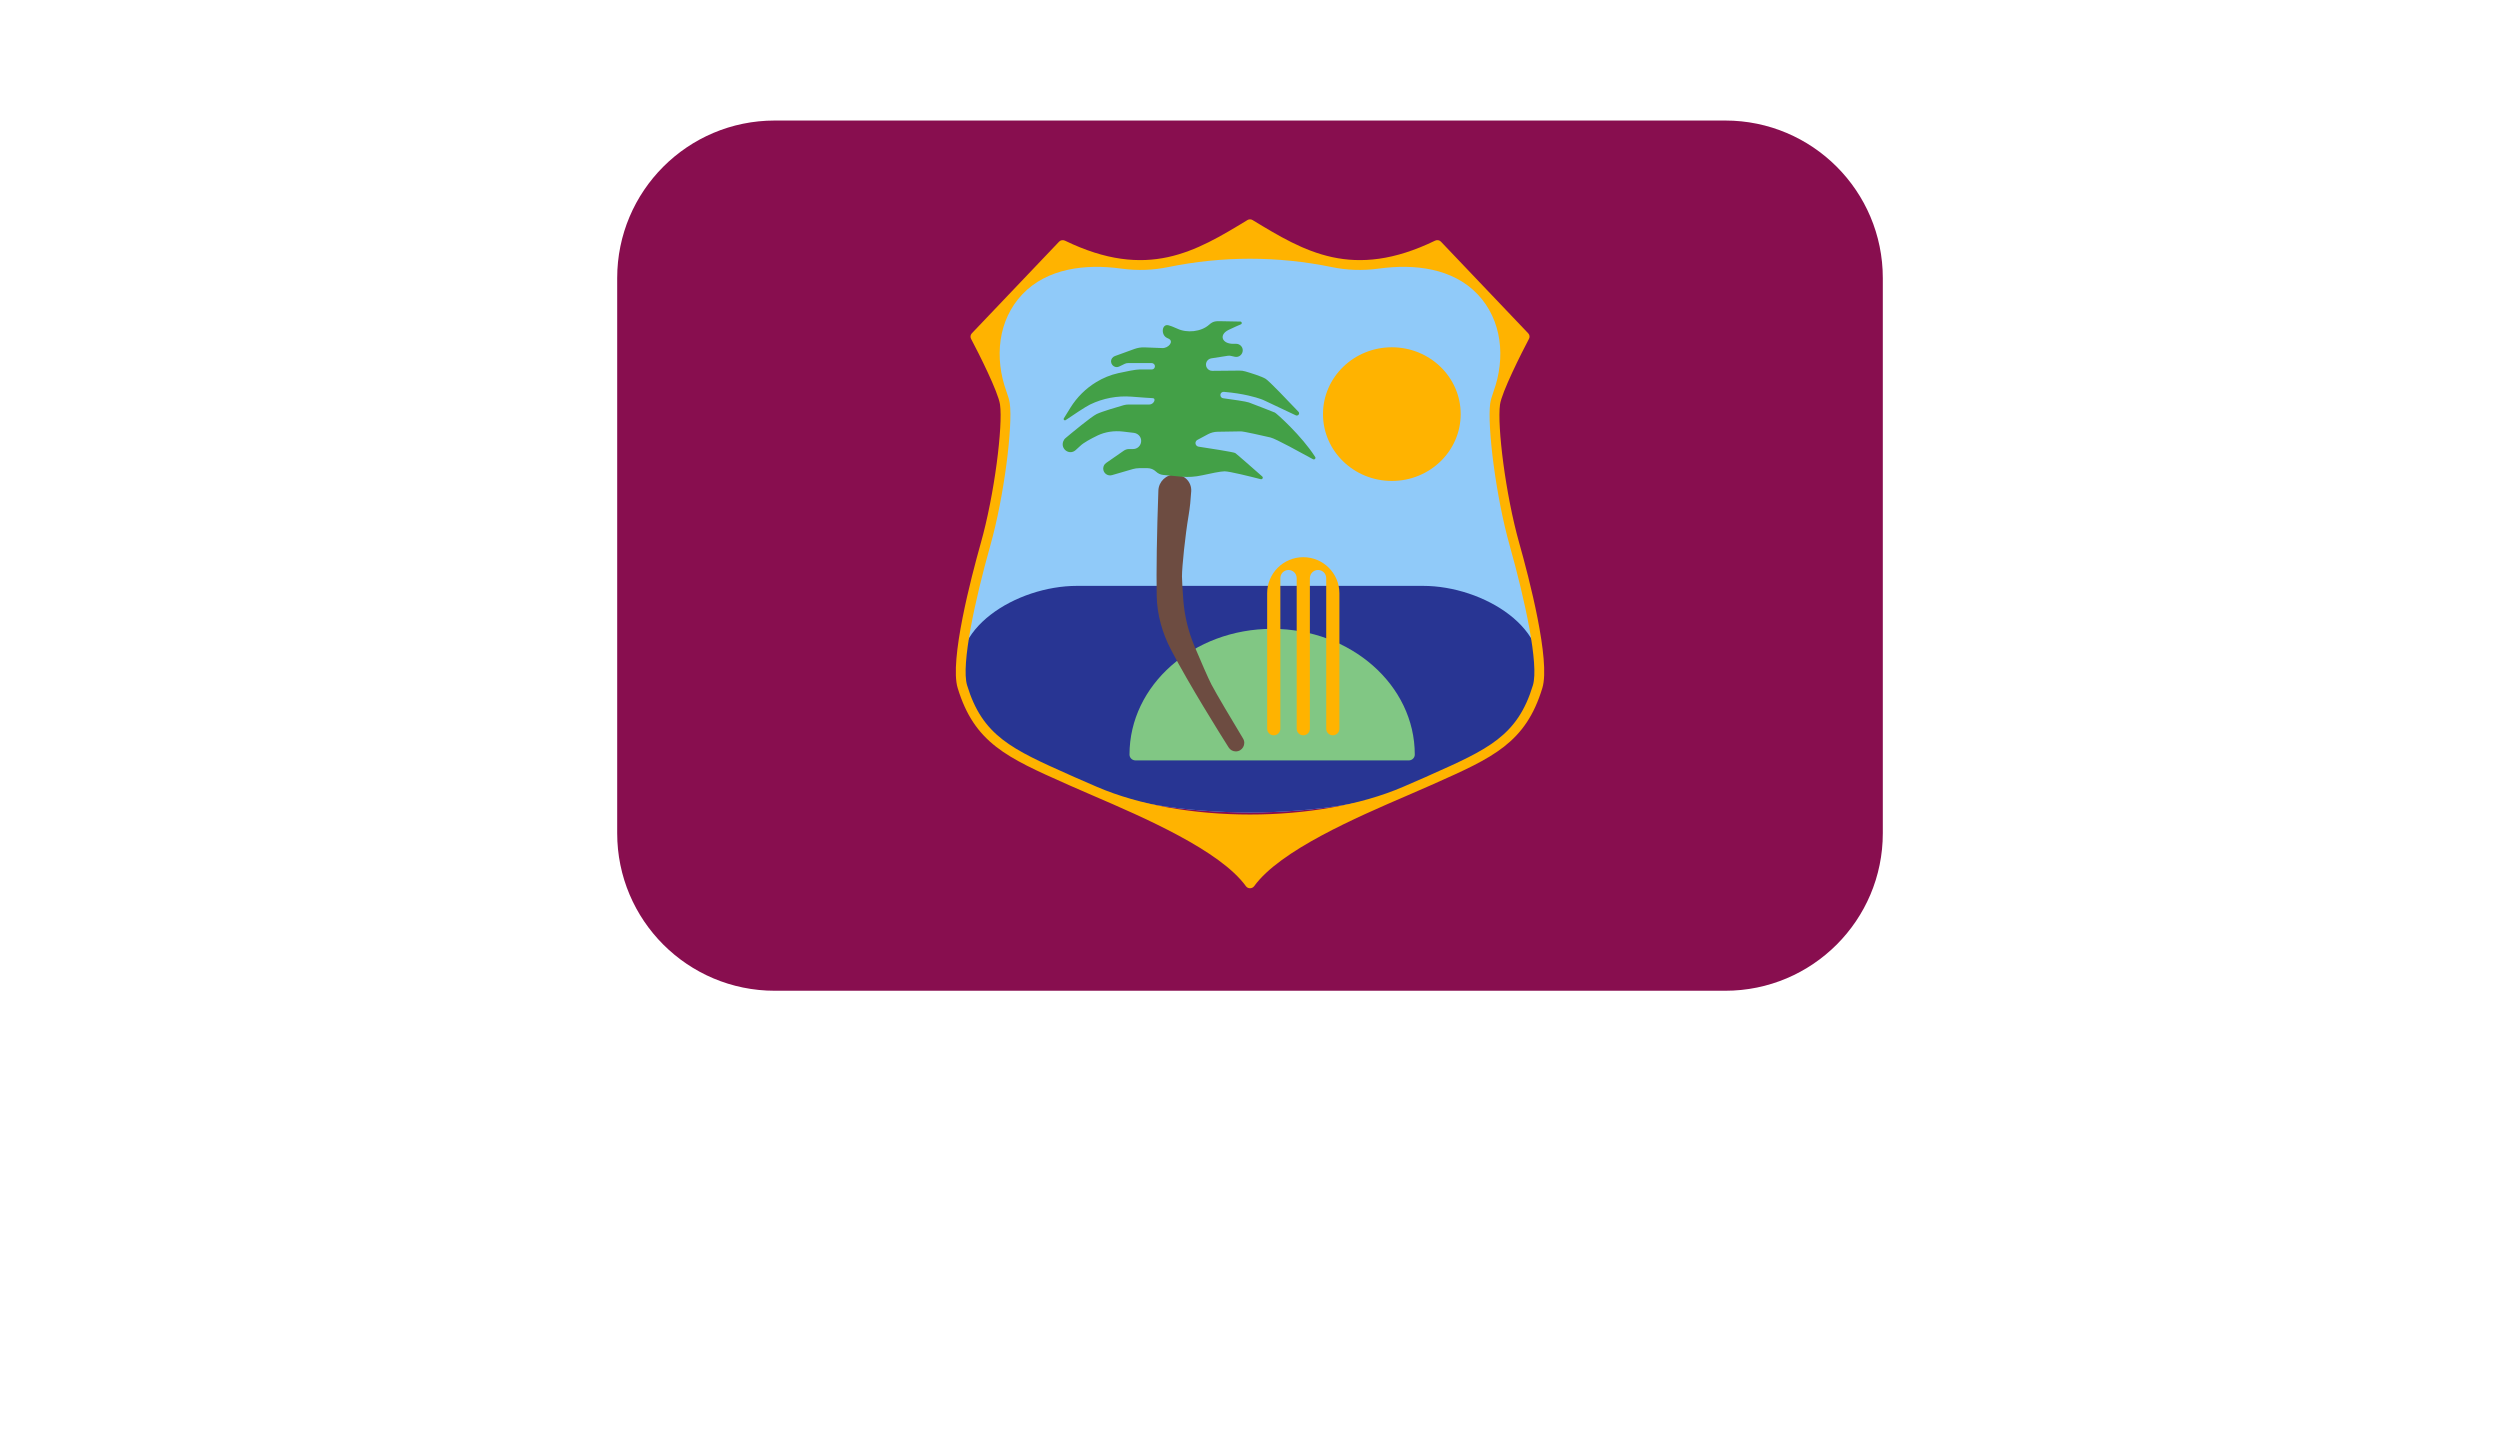 <svg width="70" height="40" viewBox="0 20 80 10" fill="none" xmlns="http://www.w3.org/2000/svg">
                <g clipPath="url(#clip0_20_12601)">
                <path d="M55.208 6H24.792C22.007 6 19.75 8.257 19.75 11.042V28.806C19.75 31.59 22.007 33.847 24.792 33.847H55.208C57.993 33.847 60.25 31.59 60.25 28.806V11.042C60.25 8.257 57.993 6 55.208 6Z" fill="#880E4F"/>
                <path d="M34.316 27.147C37.292 28.473 42.707 28.473 45.683 27.147C47.649 26.271 48.68 25.845 49.203 24.114C49.442 23.326 48.833 20.878 48.464 19.567C48.02 17.993 47.745 15.776 47.843 15.069C47.854 14.985 47.888 14.869 47.936 14.736C48.341 13.604 48.228 12.326 47.4 11.456C46.562 10.576 45.261 10.44 44.055 10.588C43.535 10.653 43.061 10.623 42.615 10.528C40.873 10.157 39.126 10.157 37.385 10.527C36.939 10.622 36.464 10.652 35.943 10.588C34.738 10.439 33.437 10.576 32.6 11.456C31.771 12.326 31.658 13.605 32.063 14.736C32.111 14.87 32.145 14.985 32.156 15.069C32.253 15.776 31.979 17.993 31.535 19.567C31.166 20.878 30.557 23.326 30.795 24.114C31.32 25.845 32.35 26.271 34.316 27.147Z" fill="#90CAF9"/>
                <path d="M49.204 24.114C48.679 25.846 47.649 26.271 45.684 27.147C42.706 28.473 37.294 28.473 34.316 27.147C32.351 26.271 31.321 25.846 30.796 24.114C30.24 22.279 32.541 20.891 34.459 20.891H45.541C47.459 20.891 49.76 22.278 49.204 24.114Z" fill="#283593"/>
                <path d="M40 30.567C39.948 30.567 39.9 30.543 39.871 30.503C39.041 29.355 36.593 28.299 34.973 27.601C34.71 27.488 34.467 27.383 34.251 27.286L34.127 27.231C32.226 26.385 31.179 25.919 30.645 24.157C30.381 23.284 31.074 20.628 31.384 19.527C31.828 17.953 32.095 15.771 32.001 15.09C31.947 14.694 31.313 13.435 31.073 12.984C31.043 12.927 31.053 12.858 31.098 12.81L33.891 9.876C33.938 9.826 34.014 9.813 34.077 9.843C36.719 11.126 38.267 10.187 39.905 9.193L39.917 9.185C39.968 9.154 40.033 9.154 40.084 9.185L40.096 9.193C41.735 10.187 43.282 11.126 45.925 9.843C45.988 9.813 46.063 9.826 46.11 9.876L48.904 12.81C48.949 12.858 48.959 12.927 48.928 12.984C48.689 13.435 48.055 14.694 48 15.09C47.907 15.771 48.173 17.953 48.617 19.527C48.928 20.628 49.62 23.284 49.356 24.157C48.822 25.918 47.776 26.385 45.875 27.231L45.751 27.286C45.535 27.383 45.291 27.488 45.029 27.601C43.409 28.299 40.96 29.355 40.131 30.503C40.099 30.544 40.051 30.567 40 30.567ZM32.717 11.559C31.931 12.384 31.816 13.596 32.205 14.667C32.261 14.82 32.3 14.952 32.313 15.049C32.41 15.758 32.141 18.001 31.688 19.608C31.2 21.338 30.75 23.419 30.947 24.071C31.44 25.698 32.382 26.118 34.257 26.953L34.382 27.009C34.597 27.105 34.84 27.209 35.101 27.322C37.84 28.503 42.16 28.503 44.899 27.322C45.159 27.209 45.402 27.105 45.618 27.009L45.742 26.953C47.618 26.118 48.56 25.699 49.053 24.071C49.25 23.419 48.799 21.338 48.312 19.608C47.859 18.001 47.589 15.758 47.687 15.049C47.7 14.953 47.739 14.821 47.794 14.669C48.183 13.597 48.068 12.383 47.281 11.557C46.491 10.727 45.268 10.58 44.132 10.737C43.584 10.812 43.086 10.786 42.62 10.69C40.877 10.333 39.123 10.333 37.38 10.69C36.914 10.786 36.416 10.812 35.87 10.737C34.733 10.581 33.508 10.727 32.717 11.559Z" fill="#FFB300"/>
                <path d="M44.539 17.533C45.756 17.533 46.742 16.576 46.742 15.394C46.742 14.213 45.756 13.256 44.539 13.256C43.323 13.256 42.336 14.213 42.336 15.394C42.336 16.576 43.323 17.533 44.539 17.533Z" fill="#FFB300"/>
                <path d="M45.273 26.289C45.273 26.394 45.185 26.476 45.081 26.476H36.336C36.231 26.476 36.144 26.394 36.144 26.289C36.144 24.067 38.188 22.266 40.708 22.266C43.228 22.266 45.273 24.067 45.273 26.289Z" fill="#81C784"/>
                <path d="M41.705 19.973C41.066 19.973 40.549 20.49 40.549 21.129V25.462C40.549 25.579 40.643 25.673 40.76 25.673C40.876 25.673 40.971 25.579 40.971 25.462V20.644C40.971 20.499 41.088 20.382 41.232 20.382C41.377 20.382 41.494 20.499 41.494 20.644V25.462C41.494 25.579 41.588 25.673 41.705 25.673C41.821 25.673 41.916 25.579 41.916 25.462V20.644C41.916 20.499 42.033 20.382 42.177 20.382C42.322 20.382 42.439 20.499 42.439 20.644V25.462C42.439 25.579 42.533 25.673 42.65 25.673C42.766 25.673 42.861 25.579 42.861 25.462V21.129C42.861 20.49 42.343 19.973 41.705 19.973Z" fill="#FFB300"/>
                <path d="M37.068 17.84C37.079 17.553 37.315 17.327 37.602 17.327C37.898 17.327 38.137 17.567 38.119 17.862C38.105 18.099 38.079 18.385 38.033 18.651C37.929 19.262 37.823 20.281 37.823 20.587C37.823 20.721 37.843 21.033 37.866 21.34C37.904 21.853 38.027 22.356 38.227 22.83C38.419 23.285 38.654 23.83 38.767 24.049C38.912 24.33 39.454 25.238 39.778 25.776C39.887 25.957 39.756 26.188 39.545 26.188C39.453 26.188 39.367 26.141 39.318 26.063C39.035 25.616 38.059 24.059 37.47 22.93C37.195 22.404 37.026 21.813 37.015 21.219C37 20.439 37.018 19.22 37.068 17.84Z" fill="#6D4C41"/>
                <path d="M40.392 17.39C40.432 17.426 40.397 17.49 40.343 17.477C40.001 17.389 39.341 17.225 39.187 17.225C39.065 17.225 38.73 17.294 38.471 17.352C38.249 17.401 38.022 17.418 37.795 17.396L37.222 17.341C37.135 17.332 37.053 17.294 36.99 17.233C36.918 17.163 36.821 17.124 36.72 17.124H36.458C36.388 17.124 36.318 17.134 36.251 17.153L35.584 17.347C35.443 17.388 35.303 17.283 35.303 17.137C35.303 17.065 35.338 16.997 35.397 16.957L35.96 16.566C36.01 16.531 36.07 16.512 36.131 16.512H36.257C36.512 16.512 36.614 16.185 36.405 16.04C36.371 16.016 36.331 16 36.289 15.995L35.945 15.954C35.662 15.92 35.373 15.957 35.117 16.081C34.907 16.183 34.673 16.309 34.569 16.411C34.531 16.448 34.478 16.495 34.419 16.548C34.224 16.719 33.937 16.52 34.021 16.274C34.036 16.23 34.062 16.191 34.098 16.161C34.287 16.003 34.916 15.479 35.094 15.392C35.262 15.311 35.766 15.164 35.96 15.108C36.012 15.094 36.065 15.087 36.118 15.087H36.783C36.922 15.087 37.016 14.883 36.877 14.883C36.828 14.883 36.521 14.86 36.21 14.836C35.754 14.801 35.296 14.887 34.883 15.087C34.736 15.158 34.331 15.43 34.102 15.586C34.065 15.612 34.019 15.57 34.042 15.532L34.255 15.187C34.462 14.854 34.745 14.573 35.08 14.37C35.298 14.237 35.535 14.139 35.784 14.084C36.036 14.028 36.343 13.966 36.459 13.966C36.545 13.966 36.701 13.966 36.855 13.966C36.964 13.966 36.997 13.82 36.9 13.773C36.886 13.766 36.871 13.762 36.855 13.762H36.093C36.058 13.762 36.023 13.77 35.991 13.786L35.815 13.871C35.648 13.952 35.481 13.759 35.586 13.606C35.608 13.575 35.638 13.551 35.674 13.538L36.304 13.309C36.406 13.272 36.515 13.255 36.623 13.259L37.194 13.281C37.389 13.289 37.574 13.069 37.399 12.982C37.385 12.975 37.366 12.966 37.344 12.956C37.139 12.861 37.176 12.492 37.395 12.553C37.438 12.564 37.542 12.598 37.671 12.659C37.981 12.808 38.438 12.763 38.693 12.533C38.827 12.411 38.921 12.418 39.102 12.422L39.692 12.433C39.712 12.433 39.729 12.447 39.735 12.466C39.742 12.488 39.73 12.513 39.708 12.522C39.639 12.551 39.484 12.617 39.314 12.7C38.994 12.857 39.102 13.145 39.459 13.145C39.497 13.145 39.53 13.145 39.557 13.145C39.608 13.145 39.657 13.163 39.696 13.197C39.858 13.34 39.724 13.604 39.513 13.559L39.383 13.53C39.353 13.524 39.323 13.523 39.294 13.527L38.761 13.61C38.699 13.62 38.645 13.658 38.615 13.713C38.542 13.848 38.641 14.012 38.794 14.01L39.655 14.002C39.721 14.001 39.787 14.009 39.85 14.028C40.022 14.078 40.379 14.188 40.503 14.267C40.618 14.34 41.205 14.954 41.552 15.321C41.606 15.379 41.538 15.467 41.465 15.433L40.478 14.967C40.436 14.947 40.394 14.928 40.35 14.913C40.2 14.86 39.791 14.734 39.163 14.682C39.139 14.68 39.115 14.686 39.096 14.7C39.019 14.753 39.049 14.874 39.142 14.887C39.434 14.926 39.877 14.989 39.965 15.022C40.101 15.073 40.739 15.319 40.796 15.345C40.848 15.368 41.655 16.088 42.087 16.767C42.115 16.812 42.063 16.864 42.016 16.838C41.64 16.634 40.826 16.181 40.655 16.142C40.449 16.096 39.793 15.943 39.701 15.947C39.636 15.95 39.207 15.956 38.965 15.959C38.857 15.96 38.751 15.987 38.656 16.038L38.316 16.22C38.274 16.243 38.25 16.289 38.256 16.337C38.263 16.388 38.303 16.428 38.353 16.436C38.629 16.478 39.479 16.608 39.527 16.64C39.57 16.667 40.115 17.146 40.392 17.39Z" fill="#43A047"/>
                </g>
                <defs>
                <clipPath id="clip0_20_12601">
                <rect width="40.5" height="40.5" fill="white" transform="translate(19.75)"/>
                </clipPath>
                </defs>
                </svg>